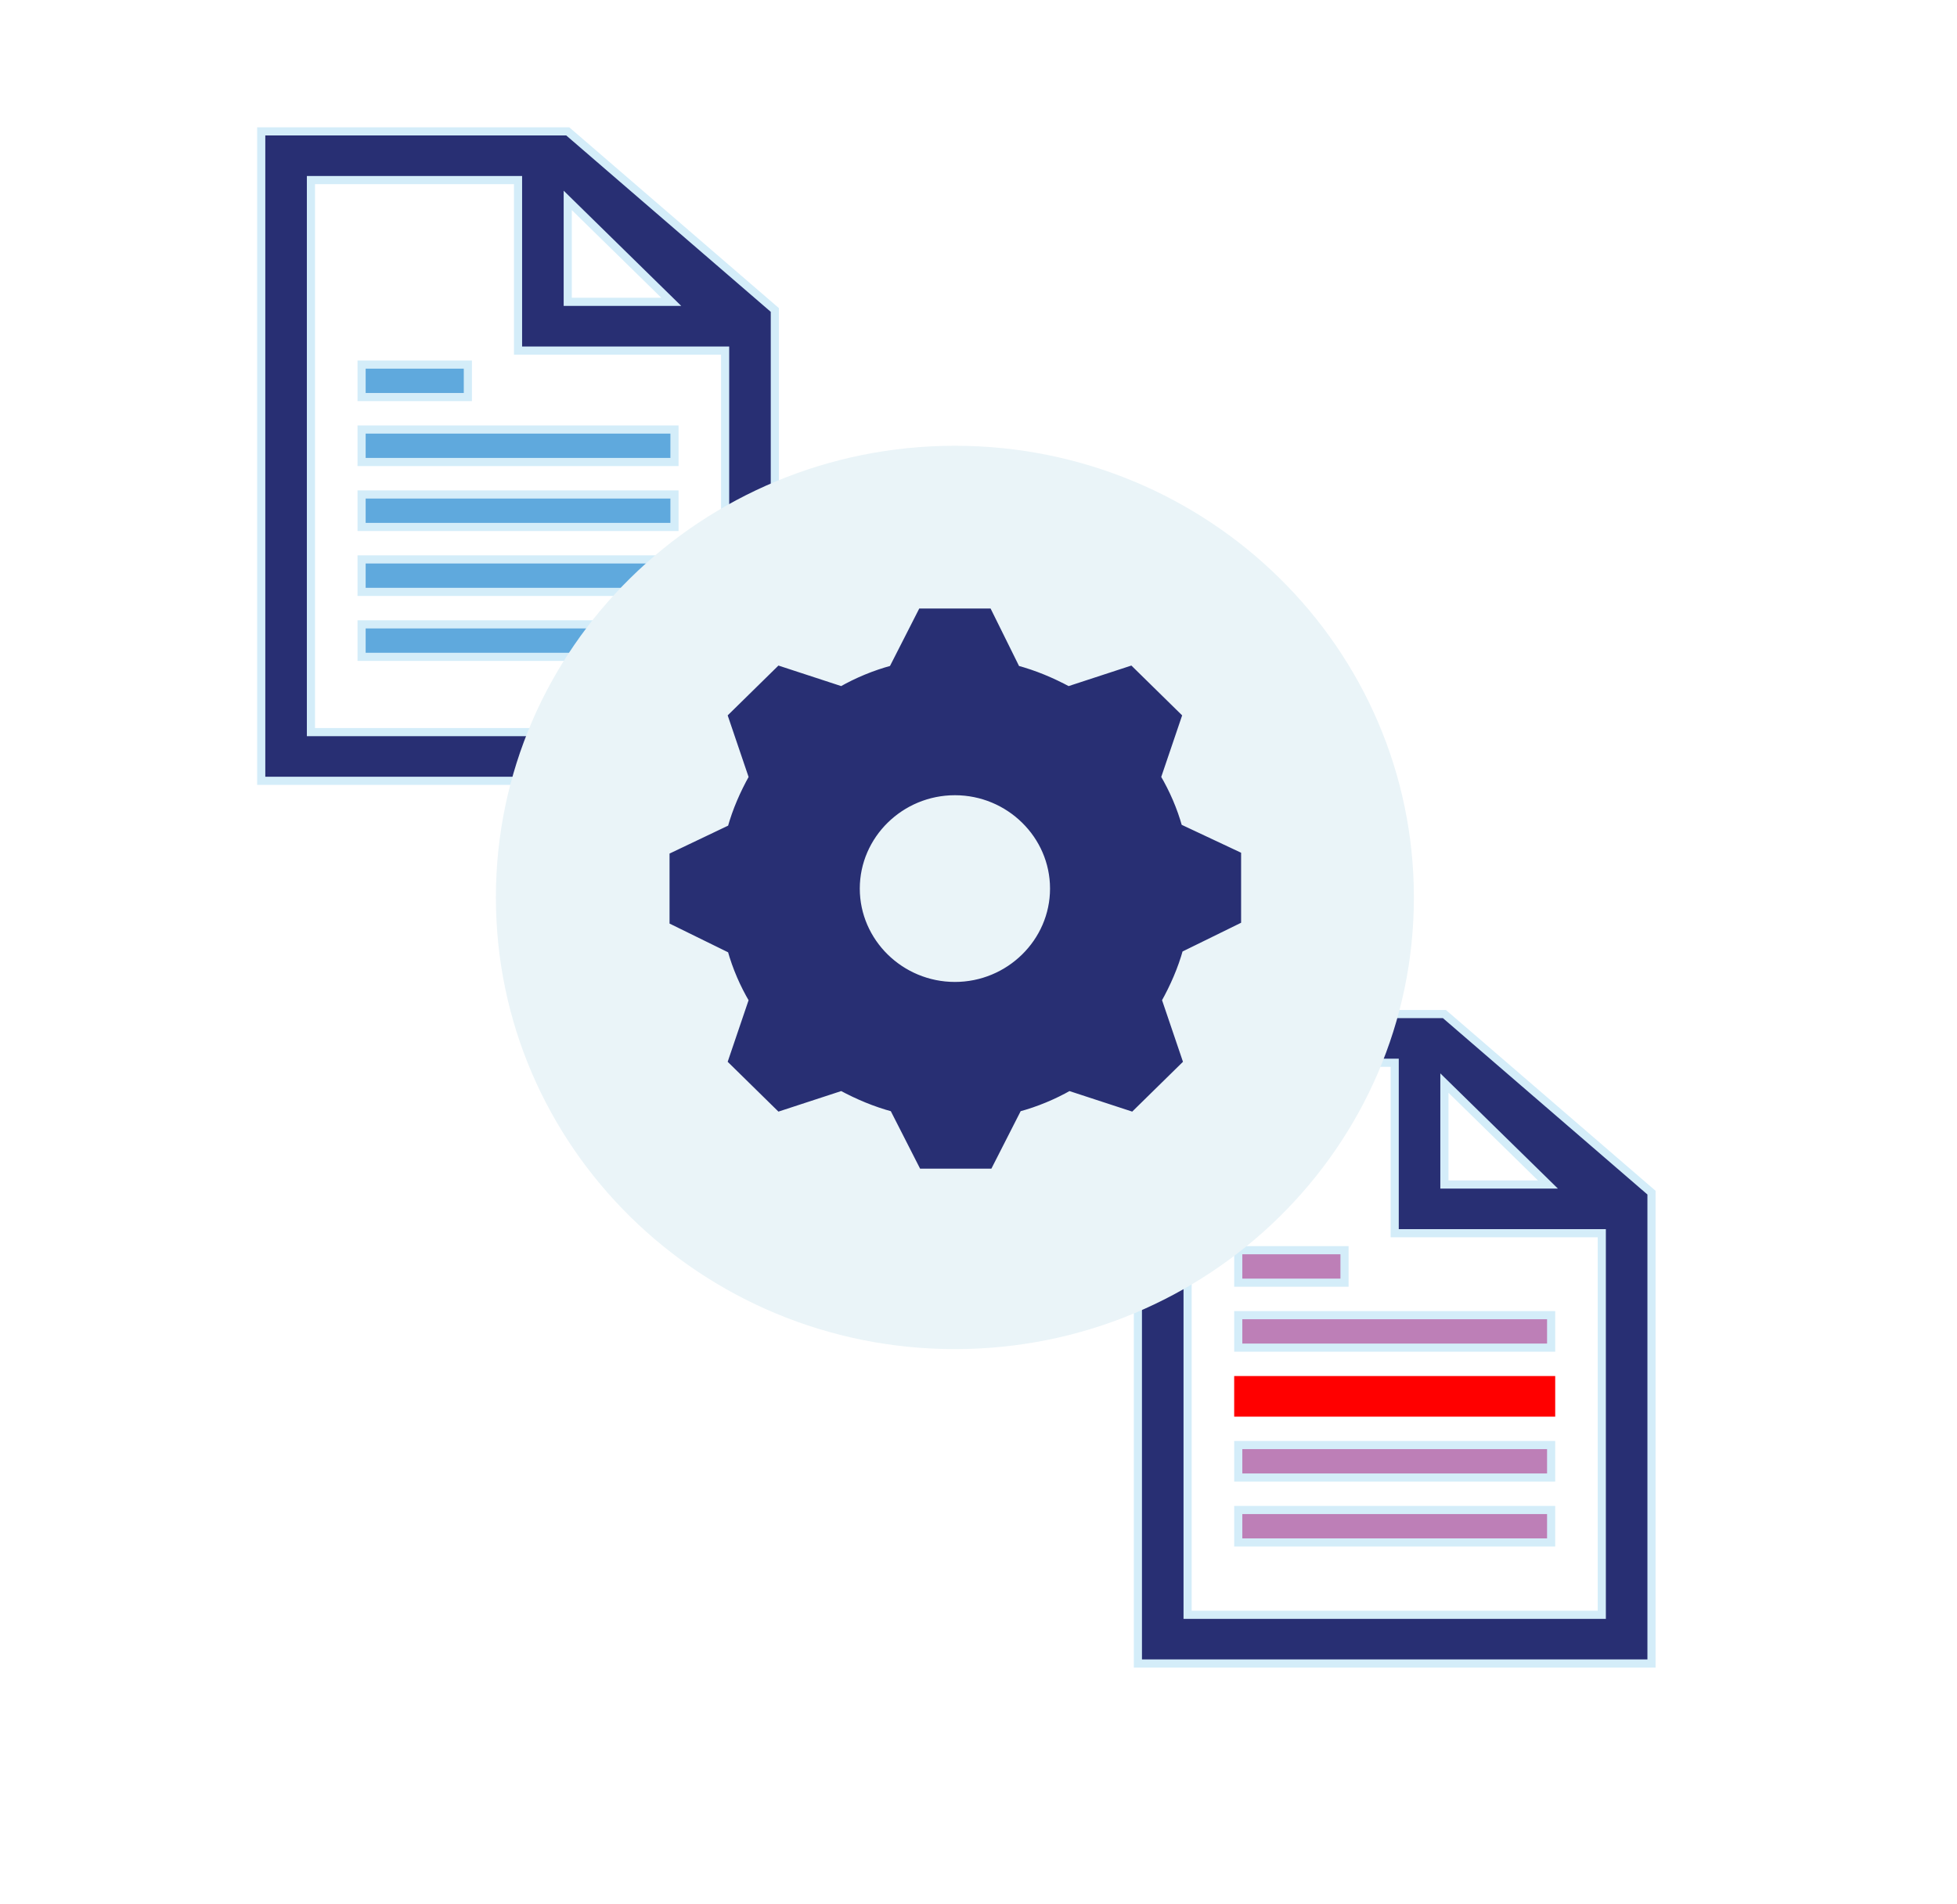 <svg width="663" height="645" xmlns="http://www.w3.org/2000/svg" xmlns:xlink="http://www.w3.org/1999/xlink" overflow="hidden"><defs><filter id="fx0" x="-10%" y="-10%" width="120%" height="120%" filterUnits="userSpaceOnUse" primitiveUnits="userSpaceOnUse"><feComponentTransfer color-interpolation-filters="sRGB"><feFuncR type="discrete" tableValues="0 0"/><feFuncG type="discrete" tableValues="0 0"/><feFuncB type="discrete" tableValues="0 0"/><feFuncA type="linear" slope="0.149" intercept="0"/></feComponentTransfer><feGaussianBlur stdDeviation="7.639 7.639"/></filter><clipPath id="clip1"><rect x="1053" y="754" width="663" height="645"/></clipPath><clipPath id="clip2"><rect x="-7" y="-7" width="679" height="660"/></clipPath><clipPath id="clip3"><rect x="0" y="0" width="664" height="645"/></clipPath><clipPath id="clip4"><rect x="1241" y="922" width="271" height="265"/></clipPath><clipPath id="clip5"><rect x="1241" y="922" width="271" height="265"/></clipPath><clipPath id="clip6"><rect x="1241" y="922" width="271" height="265"/></clipPath></defs><g clip-path="url(#clip1)" transform="translate(-1053 -754)"><g clip-path="url(#clip2)" filter="url(#fx0)" transform="translate(1052 754)"><g clip-path="url(#clip3)"><path d="M24.198 123.32C24.198 68.3 68.8 23.698 123.82 23.698L540.656 23.698C595.676 23.698 640.278 68.3 640.278 123.32L640.278 521.796C640.278 576.815 595.676 621.417 540.656 621.417L123.82 621.417C68.8 621.417 24.198 576.815 24.198 521.796Z" fill="#FFFFFF" fill-rule="evenodd"/></g></g><path d="M1075 861.669C1075 807.728 1118.73 764 1172.67 764L1581.33 764C1635.27 764 1679 807.728 1679 861.669L1679 1252.33C1679 1306.27 1635.27 1350 1581.33 1350L1172.67 1350C1118.73 1350 1075 1306.27 1075 1252.33Z" fill="#FFFFFF" fill-rule="evenodd"/><path d="M1158.34 1002 1158.34 815 1228.5 815 1228.5 872.75 1298.66 872.75 1298.66 1002 1158.34 1002ZM1245.34 821.875 1280.42 856.25 1245.34 856.25 1245.34 821.875ZM1245.34 798.5 1141.5 798.5 1141.5 1018.5 1315.5 1018.5 1315.5 859 1245.34 798.5Z" stroke="#D4EDF9" stroke-width="2.757" stroke-miterlimit="8" fill="#282F73" fill-rule="evenodd"/><path d="M1175.5 899.5 1281.5 899.5 1281.5 910.5 1175.5 910.5Z" stroke="#D4EDF9" stroke-width="2.757" stroke-miterlimit="8" fill="#5FA9DD" fill-rule="evenodd"/><path d="M1175.5 877.5 1211.5 877.5 1211.5 888.5 1175.5 888.5Z" stroke="#D4EDF9" stroke-width="2.757" stroke-miterlimit="8" fill="#5FA9DD" fill-rule="evenodd"/><path d="M1175.5 921.5 1281.5 921.5 1281.5 932.5 1175.5 932.5Z" stroke="#D4EDF9" stroke-width="2.757" stroke-miterlimit="8" fill="#5FA9DD" fill-rule="evenodd"/><path d="M1175.5 943.5 1281.5 943.5 1281.5 954.5 1175.5 954.5Z" stroke="#D4EDF9" stroke-width="2.757" stroke-miterlimit="8" fill="#5FA9DD" fill-rule="evenodd"/><path d="M1175.5 965.5 1281.5 965.5 1281.5 976.5 1175.5 976.5Z" stroke="#D4EDF9" stroke-width="2.757" stroke-miterlimit="8" fill="#5FA9DD" fill-rule="evenodd"/><path d="M1455.34 1301 1455.34 1114 1525.5 1114 1525.5 1171.75 1595.66 1171.75 1595.66 1301 1455.34 1301ZM1542.34 1120.88 1577.42 1155.25 1542.34 1155.25 1542.34 1120.88ZM1542.34 1097.5 1438.5 1097.5 1438.5 1317.5 1612.5 1317.5 1612.5 1158 1542.34 1097.5Z" stroke="#D4EDF9" stroke-width="2.757" stroke-miterlimit="8" fill="#282F73" fill-rule="evenodd"/><path d="M1472.5 1199.5 1578.5 1199.5 1578.5 1210.5 1472.5 1210.5Z" stroke="#D4EDF9" stroke-width="2.757" stroke-miterlimit="8" fill="#BD7FB7" fill-rule="evenodd"/><path d="M1472.5 1177.5 1508.5 1177.5 1508.5 1188.5 1472.5 1188.5Z" stroke="#D4EDF9" stroke-width="2.757" stroke-miterlimit="8" fill="#BD7FB7" fill-rule="evenodd"/><path d="M1472.5 1221.5 1578.5 1221.5 1578.5 1232.5 1472.5 1232.5Z" stroke="#FF0000" stroke-width="2.757" stroke-miterlimit="8" fill="#FF0000" fill-rule="evenodd"/><path d="M1472.5 1243.5 1578.5 1243.5 1578.5 1254.5 1472.5 1254.5Z" stroke="#D4EDF9" stroke-width="2.757" stroke-miterlimit="8" fill="#BD7FB7" fill-rule="evenodd"/><path d="M1472.5 1265.5 1578.5 1265.5 1578.5 1276.5 1472.5 1276.5Z" stroke="#D4EDF9" stroke-width="2.757" stroke-miterlimit="8" fill="#BD7FB7" fill-rule="evenodd"/><path d="M1221 1058C1221 973.501 1290.62 905 1376.5 905 1462.38 905 1532 973.501 1532 1058 1532 1142.5 1462.38 1211 1376.5 1211 1290.62 1211 1221 1142.5 1221 1058Z" fill="#EAF4F8" fill-rule="evenodd"/><g clip-path="url(#clip4)"><g clip-path="url(#clip5)"><g clip-path="url(#clip6)"><path d="M132 165C113.85 165 99 150.15 99 132 99 113.85 113.85 99 132 99 150.15 99 165 113.85 165 132 165 150.15 150.15 165 132 165ZM206.25 111.375C204.6 105.325 202.125 99.55 199.1 94.325L205.975 73.7 190.3 58.025 169.675 64.9C164.175 61.875 158.4 59.4 152.35 57.75L143 38.5 121 38.5 111.375 57.75C105.325 59.4 99.55 61.875 94.325 64.9L73.7 58.025 58.025 73.7 64.9 94.325C61.875 99.825 59.4 105.6 57.75 111.65L38.5 121 38.5 143 57.75 152.625C59.4 158.675 61.875 164.45 64.9 169.675L58.025 190.3 73.7 205.975 94.325 199.1C99.825 202.125 105.6 204.6 111.65 206.25L121.275 225.5 143.275 225.5 152.9 206.25C158.95 204.6 164.725 202.125 169.95 199.1L190.575 205.975 206.25 190.3 199.375 169.675C202.4 164.175 204.875 158.4 206.525 152.35L225.775 142.725 225.775 120.725 206.25 111.375Z" stroke="#282F73" stroke-width="2.75" fill="#282F73" transform="matrix(1.019 0 0 1 1242 923)"/></g></g></g></g></svg>